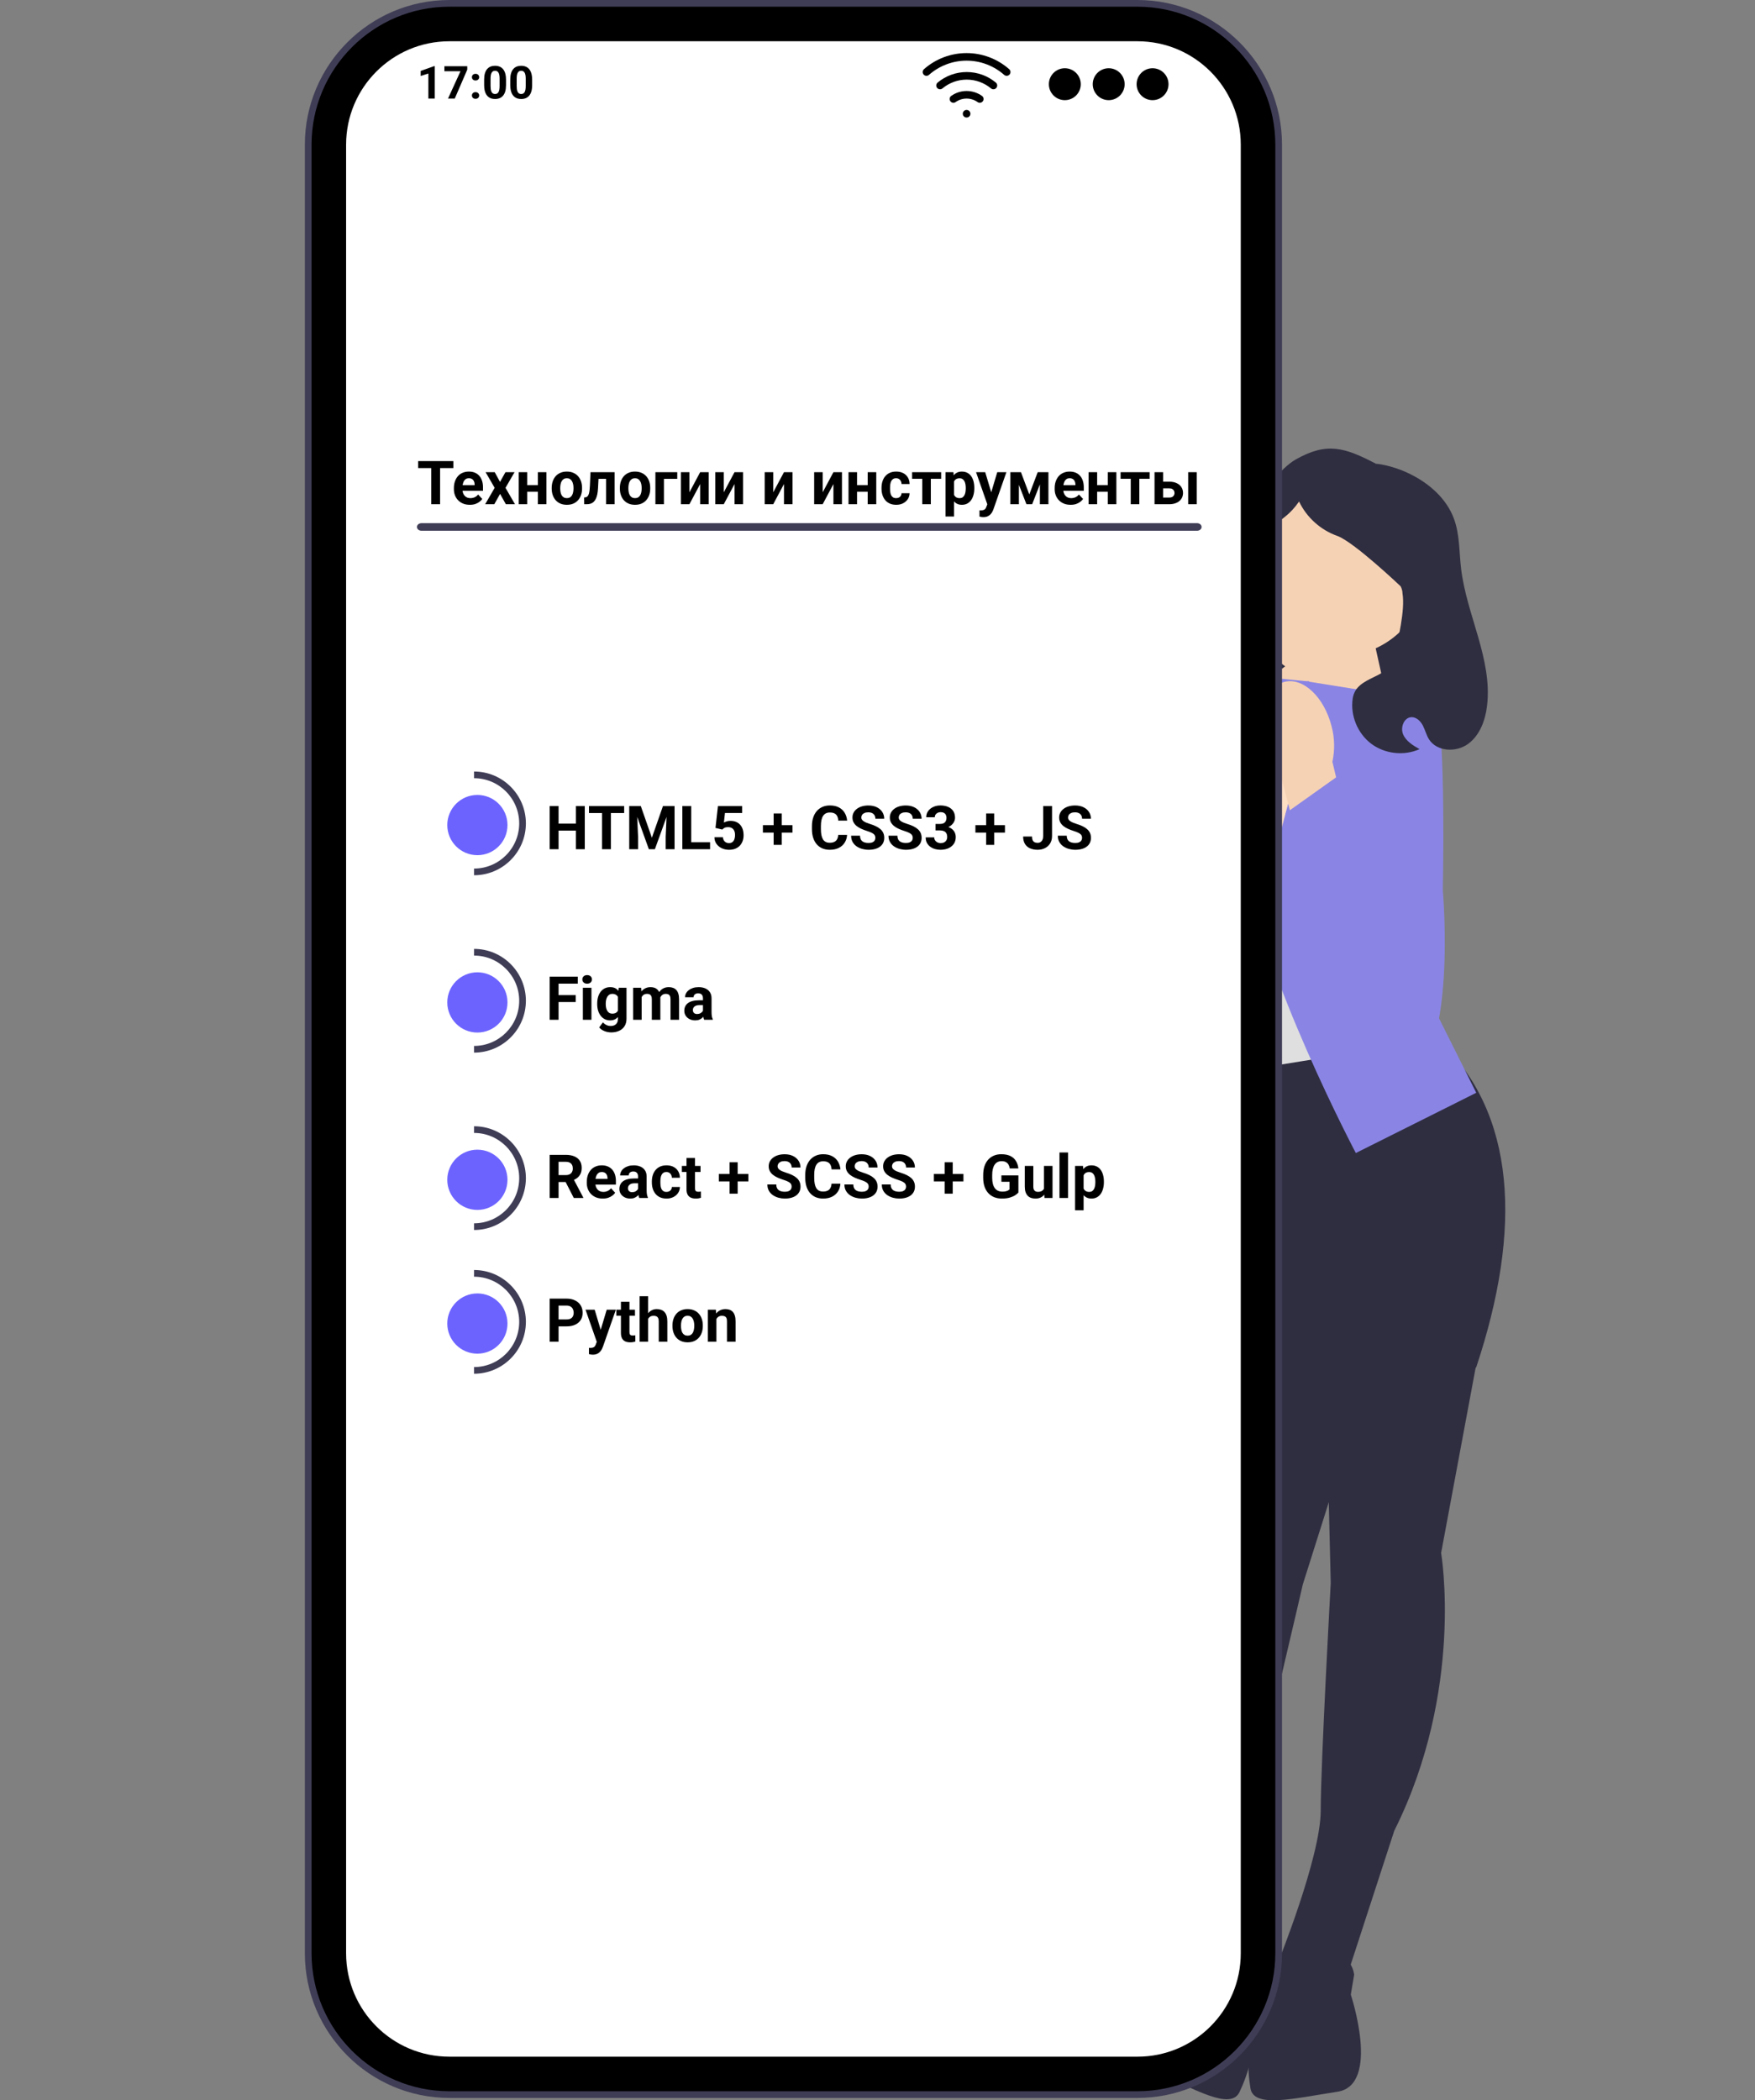<svg width="463" height="554" viewBox="0 0 463 554" fill="none" xmlns="http://www.w3.org/2000/svg">
<rect x="0" y="0" width="463" height="554" fill="#808080" stroke="none"/>
<g clip-path="url(#clip0_48_20)">
<path d="M371.346 191.419H325.668V176.374C325.668 151.155 346.136 130.681 371.346 130.681L371.346 191.419Z" fill="#2F2E41"/>
<path d="M361.222 163.333L369.075 198.669L323.053 191.025L341.807 157.605L361.222 163.333Z" fill="#F6D2B4"/>
<path d="M317.099 304.142H361.222V238.818H317.099V304.142Z" fill="#DFDFDF"/>
<path d="M389.901 357.548L380.194 409.631C380.194 409.631 386.372 445.823 367.84 482.899L355.486 520.857L336.954 518.209C336.954 518.209 348.426 489.961 348.426 477.603C348.426 465.244 351.073 417.575 351.073 417.575L349.75 363.182L389.901 357.548Z" fill="#2F2E41"/>
<path d="M334.307 517.326C334.307 517.326 355.486 509.382 357.251 520.857L356.368 526.154C356.368 526.154 364.31 549.988 352.838 551.754C341.366 553.519 330.777 556.167 329.894 550.871C329.012 545.574 329.026 538.963 331.225 534.324C333.424 529.685 334.307 517.326 334.307 517.326Z" fill="#2F2E41"/>
<path d="M323.099 349.469L317.943 402.197C317.943 402.197 301.947 435.244 309.44 476.012L310.754 515.91L329.291 518.522C329.291 518.522 326.125 488.197 329.561 476.326C332.997 464.455 343.707 417.93 343.707 417.93L360.1 366.051L323.099 349.469Z" fill="#2F2E41"/>
<path d="M332.079 518.411C332.079 518.411 313.945 504.887 309.059 515.419L308.434 520.752C308.434 520.752 294.179 541.437 304.708 546.324C315.236 551.211 324.672 556.701 326.992 551.859C329.312 547.017 331.137 540.663 330.314 535.595C329.491 530.527 332.079 518.411 332.079 518.411Z" fill="#2F2E41"/>
<path d="M379.312 274.128C400.067 293.503 401.606 324.157 389.46 360.638C389.46 360.638 350.632 387.12 322.393 353.576L308.274 285.604L379.312 274.128Z" fill="#2F2E41"/>
<path d="M344.455 179.674L366.516 183.205L364.751 238.818L389.46 288.252L357.692 304.142C357.692 304.142 332.983 257.356 328.571 228.225C324.158 199.094 326.806 177.908 326.806 177.908L344.455 179.674Z" fill="#8A85E4"/>
<path d="M327.688 181.439L305.627 184.97L307.392 240.584L302.097 291.783L314.451 305.907C314.451 305.907 339.16 259.122 343.572 229.991C347.985 200.86 345.337 179.674 345.337 179.674L327.688 181.439Z" fill="#8A85E4"/>
<path d="M354.162 182.764L359.015 181.439C359.015 181.439 376.223 179.233 378.871 186.295C381.518 193.357 380.636 234.846 380.636 234.846C380.636 234.846 385.189 285.767 367.469 286.348C349.75 286.928 353.279 244.556 353.279 244.556L354.162 182.764Z" fill="#8A85E4"/>
<path d="M353.521 173.03C366.134 173.03 376.36 162.801 376.36 150.184C376.36 137.566 366.134 127.337 353.521 127.337C340.907 127.337 330.682 137.566 330.682 150.184C330.682 162.801 340.907 173.03 353.521 173.03Z" fill="#F6D2B4"/>
<path d="M325.041 184.529L320.187 183.205C320.187 183.205 302.979 180.998 300.332 188.06C297.684 195.122 298.567 236.611 298.567 236.611C298.567 236.611 294.013 287.533 311.733 288.113C329.453 288.694 325.923 246.322 325.923 246.322L325.041 184.529Z" fill="#6C63FF"/>
<path d="M340.327 181.627C335.428 180.383 329.873 185.618 327.919 193.322C327.096 196.388 327.019 199.608 327.695 202.71L325.59 211.467L325.435 211.459L308.829 250.608C304.968 259.711 305.376 270.161 310.3 278.734C313.23 283.835 317.076 287.263 321.591 283.763C329.084 277.956 333.978 244.702 336.213 225.6L341.38 206.183C343.454 203.778 344.921 200.911 345.66 197.822C347.615 190.121 345.227 182.87 340.327 181.627Z" fill="#FFDFC4"/>
<path d="M309.796 168.667C310.958 165.133 313.251 162.04 314.277 158.464C315.639 153.717 318.54 164.249 318.823 159.318C319.361 149.946 333.66 125.838 341.823 121.208C349.986 116.577 354.674 117.973 362.99 122.322C362.99 122.322 367.027 122.579 372.053 125.061C377.079 127.543 381.603 131.518 383.557 136.773C385.107 140.938 384.935 145.512 385.453 149.926C386.895 162.223 393.786 173.917 392.307 186.21C391.846 190.045 390.388 194.01 387.254 196.266C384.119 198.522 379.055 198.277 376.991 195.011C376.287 193.897 375.99 192.575 375.386 191.404C374.783 190.232 373.692 189.139 372.375 189.176C370.395 189.231 369.388 191.888 370.168 193.709C370.949 195.53 372.784 196.629 374.506 197.607C370.404 199.453 365.314 198.879 361.727 196.163C358.139 193.448 356.202 188.706 356.862 184.254C357.792 177.981 366.928 179.28 368.004 173.03C368.787 168.481 370.749 161.055 370 156.5C370 155.5 369.5 154.642 369.5 154.642C369.5 154.642 357.139 142.892 352.772 141.351C348.405 139.81 344.703 136.472 342.717 132.288C338.086 139.004 334.012 137.18 332.353 145.169C330.694 153.157 332.228 171.307 339.058 175.767C336.324 177.632 334.145 180.3 332.863 183.352C332.136 185.08 331.665 186.971 330.459 188.407C328.156 191.149 323.904 191.316 320.514 190.163C316.311 188.733 312.717 185.594 310.736 181.62C308.754 177.646 308.409 172.885 309.796 168.667Z" fill="#2F2E41"/>
<path d="M338.875 179.861C343.775 178.618 349.329 183.852 351.284 191.556C352.106 194.623 352.183 197.842 351.507 200.945L353.613 209.702L353.767 209.694L370.374 248.843C374.235 257.945 373.827 268.395 368.902 276.969C365.972 282.069 362.127 285.498 357.611 281.998C350.118 276.19 345.224 242.937 342.99 223.835L337.823 204.418C335.749 202.013 334.281 199.146 333.542 196.057C331.588 188.356 333.976 181.105 338.875 179.861Z" fill="#F6D2B4"/>
<path d="M357.739 201.314L339.16 214.525L348.45 273.046L360.1 288.119L373.672 283.424L377.64 255.76L372.97 229.006L357.739 201.314Z" fill="#8A85E4"/>
<path d="M118.575 5.883H300.069C317.888 5.883 332.336 20.333 332.336 38.161V515.229C332.336 533.058 317.888 547.508 300.069 547.508H118.575C100.756 547.508 86.309 533.058 86.309 515.229V38.161C86.309 20.333 100.756 5.883 118.575 5.883Z" fill="white" stroke="black" stroke-width="10"/>
<path d="M125.942 357.069C130.328 357.069 133.884 353.512 133.884 349.124C133.884 344.736 130.328 341.179 125.942 341.179C121.556 341.179 118 344.736 118 349.124C118 353.512 121.556 357.069 125.942 357.069Z" fill="#6C63FF"/>
<path d="M125.06 362.365V360.6C131.629 360.6 136.973 355.254 136.973 348.683C136.973 342.111 131.629 336.766 125.06 336.766V335C132.602 335 138.738 341.138 138.738 348.683C138.738 356.227 132.602 362.365 125.06 362.365Z" fill="#3F3D56"/>
<path d="M149.445 349.865H146.547V348.037H149.445C149.893 348.037 150.258 347.964 150.539 347.819C150.82 347.668 151.026 347.459 151.156 347.194C151.286 346.928 151.352 346.628 151.352 346.295C151.352 345.957 151.286 345.642 151.156 345.35C151.026 345.058 150.82 344.824 150.539 344.647C150.258 344.47 149.893 344.381 149.445 344.381H147.359V353.92H145.016V342.545H149.445C150.336 342.545 151.099 342.707 151.734 343.03C152.375 343.347 152.865 343.787 153.203 344.35C153.542 344.912 153.711 345.556 153.711 346.28C153.711 347.014 153.542 347.649 153.203 348.186C152.865 348.722 152.375 349.136 151.734 349.428C151.099 349.72 150.336 349.865 149.445 349.865ZM157.82 352.967L160.063 345.467H162.477L159.078 355.194C159.005 355.407 158.906 355.636 158.781 355.881C158.661 356.126 158.497 356.358 158.289 356.576C158.086 356.8 157.828 356.983 157.516 357.123C157.208 357.264 156.831 357.334 156.383 357.334C156.169 357.334 155.995 357.321 155.859 357.295C155.724 357.269 155.563 357.233 155.375 357.186V355.537C155.432 355.537 155.492 355.537 155.555 355.537C155.617 355.543 155.677 355.545 155.734 355.545C156.031 355.545 156.273 355.511 156.461 355.444C156.648 355.376 156.8 355.272 156.914 355.131C157.029 354.996 157.12 354.819 157.188 354.6L157.82 352.967ZM156.883 345.467L158.719 351.592L159.039 353.975L157.508 354.139L154.469 345.467H156.883ZM167.516 345.467V347.061H162.594V345.467H167.516ZM163.813 343.381H166.063V351.373C166.063 351.618 166.094 351.806 166.156 351.936C166.224 352.066 166.323 352.157 166.453 352.209C166.583 352.256 166.747 352.28 166.945 352.28C167.086 352.28 167.211 352.274 167.32 352.264C167.435 352.248 167.531 352.233 167.609 352.217L167.617 353.873C167.425 353.936 167.216 353.985 166.992 354.022C166.768 354.058 166.521 354.076 166.25 354.076C165.755 354.076 165.323 353.996 164.953 353.834C164.589 353.668 164.307 353.402 164.109 353.037C163.911 352.673 163.813 352.194 163.813 351.6V343.381ZM170.992 341.92V353.92H168.742V341.92H170.992ZM170.672 349.397H170.055C170.06 348.808 170.138 348.267 170.289 347.772C170.44 347.272 170.656 346.839 170.938 346.475C171.219 346.105 171.555 345.819 171.945 345.615C172.341 345.412 172.779 345.311 173.258 345.311C173.675 345.311 174.052 345.371 174.391 345.49C174.734 345.605 175.029 345.793 175.273 346.053C175.523 346.308 175.716 346.644 175.852 347.061C175.987 347.477 176.055 347.983 176.055 348.576V353.92H173.789V348.561C173.789 348.186 173.734 347.892 173.625 347.678C173.521 347.459 173.367 347.306 173.164 347.217C172.966 347.123 172.721 347.076 172.43 347.076C172.107 347.076 171.831 347.136 171.602 347.256C171.378 347.376 171.198 347.543 171.063 347.756C170.927 347.964 170.828 348.209 170.766 348.49C170.703 348.772 170.672 349.074 170.672 349.397ZM177.406 349.78V349.615C177.406 348.996 177.495 348.425 177.672 347.905C177.849 347.378 178.107 346.923 178.445 346.537C178.784 346.152 179.201 345.852 179.695 345.639C180.19 345.42 180.758 345.311 181.398 345.311C182.039 345.311 182.609 345.42 183.109 345.639C183.609 345.852 184.029 346.152 184.367 346.537C184.711 346.923 184.971 347.378 185.148 347.905C185.326 348.425 185.414 348.996 185.414 349.615V349.78C185.414 350.394 185.326 350.964 185.148 351.49C184.971 352.011 184.711 352.467 184.367 352.858C184.029 353.243 183.612 353.543 183.117 353.756C182.622 353.97 182.055 354.076 181.414 354.076C180.773 354.076 180.203 353.97 179.703 353.756C179.208 353.543 178.789 353.243 178.445 352.858C178.107 352.467 177.849 352.011 177.672 351.49C177.495 350.964 177.406 350.394 177.406 349.78ZM179.656 349.615V349.78C179.656 350.134 179.688 350.464 179.75 350.772C179.813 351.079 179.911 351.35 180.047 351.584C180.188 351.813 180.37 351.993 180.594 352.123C180.818 352.253 181.091 352.319 181.414 352.319C181.727 352.319 181.995 352.253 182.219 352.123C182.443 351.993 182.622 351.813 182.758 351.584C182.893 351.35 182.992 351.079 183.055 350.772C183.122 350.464 183.156 350.134 183.156 349.78V349.615C183.156 349.272 183.122 348.949 183.055 348.647C182.992 348.339 182.891 348.069 182.75 347.834C182.615 347.595 182.435 347.407 182.211 347.272C181.987 347.136 181.716 347.069 181.398 347.069C181.081 347.069 180.81 347.136 180.586 347.272C180.367 347.407 180.188 347.595 180.047 347.834C179.911 348.069 179.813 348.339 179.75 348.647C179.688 348.949 179.656 349.272 179.656 349.615ZM189 347.272V353.92H186.75V345.467H188.859L189 347.272ZM188.672 349.397H188.063C188.063 348.772 188.143 348.209 188.305 347.709C188.466 347.204 188.693 346.774 188.984 346.42C189.276 346.061 189.622 345.787 190.023 345.6C190.43 345.407 190.883 345.311 191.383 345.311C191.779 345.311 192.141 345.368 192.469 345.483C192.797 345.597 193.078 345.78 193.313 346.03C193.552 346.28 193.734 346.61 193.859 347.022C193.99 347.433 194.055 347.936 194.055 348.53V353.92H191.789V348.522C191.789 348.147 191.737 347.855 191.633 347.647C191.529 347.438 191.375 347.293 191.172 347.209C190.974 347.121 190.729 347.076 190.438 347.076C190.135 347.076 189.872 347.136 189.648 347.256C189.43 347.376 189.247 347.543 189.102 347.756C188.961 347.964 188.854 348.209 188.781 348.49C188.708 348.772 188.672 349.074 188.672 349.397Z" fill="black"/>
<path d="M300.07 553.39H118.575C97.54 553.39 80.426 536.271 80.426 515.229V38.161C80.426 17.119 97.54 0 118.575 0H300.07C321.105 0 338.218 17.119 338.218 38.161V515.229C338.218 536.271 321.105 553.39 300.07 553.39ZM118.575 1.766C98.513 1.766 82.191 18.093 82.191 38.161V515.229C82.191 535.298 98.513 551.625 118.575 551.625H300.07C320.132 551.625 336.453 535.298 336.453 515.229V38.161C336.453 18.093 320.132 1.766 300.07 1.766H118.575Z" fill="#3F3D56"/>
<path d="M280.919 26.42C283.243 26.42 285.127 24.535 285.127 22.21C285.127 19.885 283.243 18 280.919 18C278.595 18 276.71 19.885 276.71 22.21C276.71 24.535 278.595 26.42 280.919 26.42Z" fill="black"/>
<path d="M292.492 26.42C294.816 26.42 296.701 24.535 296.701 22.21C296.701 19.885 294.816 18 292.492 18C290.168 18 288.284 19.885 288.284 22.21C288.284 24.535 290.168 26.42 292.492 26.42Z" fill="black"/>
<path d="M304.066 26.42C306.39 26.42 308.274 24.535 308.274 22.21C308.274 19.885 306.39 18 304.066 18C301.741 18 299.857 19.885 299.857 22.21C299.857 24.535 301.741 26.42 304.066 26.42Z" fill="black"/>
<path d="M110 139C110 139.555 110.531 140 111.192 140H315.808C316.469 140 317 139.555 317 139C317 138.445 316.469 138 315.808 138H111.192C110.531 138 110 138.445 110 139Z" fill="#3F3D56"/>
<path d="M125.942 225.577C130.328 225.577 133.884 222.02 133.884 217.632C133.884 213.244 130.328 209.687 125.942 209.687C121.556 209.687 118 213.244 118 217.632C118 222.02 121.556 225.577 125.942 225.577Z" fill="#6C63FF"/>
<path d="M125.06 230.873V229.108C131.629 229.108 136.973 223.762 136.973 217.191C136.973 210.62 131.629 205.274 125.06 205.274V203.508C132.602 203.508 138.738 209.646 138.738 217.191C138.738 224.736 132.602 230.873 125.06 230.873Z" fill="#3F3D56"/>
<path d="M125.942 272.363C130.328 272.363 133.884 268.806 133.884 264.418C133.884 260.03 130.328 256.473 125.942 256.473C121.556 256.473 118 260.03 118 264.418C118 268.806 121.556 272.363 125.942 272.363Z" fill="#6C63FF"/>
<path d="M125.06 277.659V275.894C131.629 275.894 136.973 270.548 136.973 263.977C136.973 257.406 131.629 252.06 125.06 252.06V250.294C132.602 250.294 138.738 256.432 138.738 263.977C138.738 271.521 132.602 277.659 125.06 277.659Z" fill="#3F3D56"/>
<path d="M125.942 319.149C130.328 319.149 133.884 315.592 133.884 311.204C133.884 306.816 130.328 303.259 125.942 303.259C121.556 303.259 118 306.816 118 311.204C118 315.592 121.556 319.149 125.942 319.149Z" fill="#6C63FF"/>
<path d="M125.06 324.445V322.68C131.629 322.68 136.973 317.334 136.973 310.762C136.973 304.191 131.629 298.845 125.06 298.845V297.08C132.602 297.08 138.738 303.218 138.738 310.762C138.738 318.307 132.602 324.445 125.06 324.445Z" fill="#3F3D56"/>
<path d="M152.602 217.258V219.086H146.664V217.258H152.602ZM147.359 212.625V224H145.016V212.625H147.359ZM154.273 212.625V224H151.938V212.625H154.273ZM161.164 212.625V224H158.828V212.625H161.164ZM164.664 212.625V214.461H155.383V212.625H164.664ZM167.07 212.625H169.055L171.977 220.977L174.898 212.625H176.883L172.773 224H171.18L167.07 212.625ZM166 212.625H167.977L168.336 220.766V224H166V212.625ZM175.977 212.625H177.961V224H175.617V220.766L175.977 212.625ZM187.328 222.172V224H181.602V222.172H187.328ZM182.359 212.625V224H180.016V212.625H182.359ZM190.555 218.82L188.758 218.391L189.406 212.625H195.797V214.445H191.258L190.977 216.969C191.128 216.88 191.357 216.786 191.664 216.688C191.971 216.583 192.315 216.531 192.695 216.531C193.247 216.531 193.737 216.617 194.164 216.789C194.591 216.961 194.953 217.211 195.25 217.539C195.552 217.867 195.781 218.268 195.938 218.742C196.094 219.216 196.172 219.753 196.172 220.352C196.172 220.857 196.094 221.339 195.938 221.797C195.781 222.25 195.544 222.656 195.227 223.016C194.909 223.37 194.51 223.648 194.031 223.852C193.552 224.055 192.984 224.156 192.328 224.156C191.839 224.156 191.365 224.083 190.906 223.938C190.453 223.792 190.044 223.576 189.68 223.289C189.32 223.003 189.031 222.656 188.813 222.25C188.599 221.839 188.487 221.37 188.477 220.844H190.711C190.742 221.167 190.826 221.445 190.961 221.68C191.102 221.909 191.286 222.086 191.516 222.211C191.745 222.336 192.013 222.398 192.32 222.398C192.607 222.398 192.852 222.344 193.055 222.234C193.258 222.125 193.422 221.974 193.547 221.781C193.672 221.583 193.763 221.354 193.82 221.094C193.883 220.828 193.914 220.542 193.914 220.234C193.914 219.927 193.878 219.648 193.805 219.398C193.732 219.148 193.62 218.932 193.469 218.75C193.318 218.568 193.125 218.427 192.891 218.328C192.661 218.229 192.393 218.18 192.086 218.18C191.669 218.18 191.346 218.245 191.117 218.375C190.893 218.505 190.706 218.654 190.555 218.82ZM209.063 217.664V219.625H201.266V217.664H209.063ZM206.234 214.578V222.859H204.102V214.578H206.234ZM221.141 220.227H223.477C223.43 220.992 223.219 221.672 222.844 222.266C222.474 222.859 221.956 223.323 221.289 223.656C220.628 223.99 219.831 224.156 218.898 224.156C218.169 224.156 217.516 224.031 216.938 223.781C216.359 223.526 215.865 223.161 215.453 222.688C215.047 222.214 214.737 221.641 214.523 220.969C214.31 220.297 214.203 219.544 214.203 218.711V217.922C214.203 217.089 214.313 216.336 214.531 215.664C214.755 214.987 215.073 214.411 215.484 213.938C215.901 213.464 216.398 213.099 216.977 212.844C217.555 212.589 218.201 212.461 218.914 212.461C219.862 212.461 220.661 212.633 221.313 212.977C221.969 213.32 222.477 213.794 222.836 214.398C223.201 215.003 223.419 215.69 223.492 216.461H221.148C221.122 216.003 221.031 215.615 220.875 215.297C220.719 214.974 220.482 214.732 220.164 214.57C219.852 214.404 219.435 214.32 218.914 214.32C218.523 214.32 218.182 214.393 217.891 214.539C217.599 214.685 217.354 214.906 217.156 215.203C216.958 215.5 216.81 215.875 216.711 216.328C216.617 216.776 216.57 217.302 216.57 217.906V218.711C216.57 219.299 216.615 219.818 216.703 220.266C216.792 220.708 216.927 221.083 217.109 221.391C217.297 221.693 217.536 221.922 217.828 222.078C218.125 222.229 218.482 222.305 218.898 222.305C219.388 222.305 219.792 222.227 220.109 222.07C220.427 221.914 220.669 221.682 220.836 221.375C221.008 221.068 221.109 220.685 221.141 220.227ZM230.938 221.023C230.938 220.82 230.906 220.638 230.844 220.477C230.786 220.31 230.677 220.159 230.516 220.023C230.354 219.883 230.128 219.745 229.836 219.609C229.544 219.474 229.167 219.333 228.703 219.188C228.188 219.021 227.698 218.833 227.234 218.625C226.776 218.417 226.37 218.174 226.016 217.898C225.667 217.617 225.391 217.292 225.188 216.922C224.99 216.552 224.891 216.122 224.891 215.633C224.891 215.159 224.995 214.729 225.203 214.344C225.411 213.953 225.703 213.62 226.078 213.344C226.453 213.062 226.896 212.846 227.406 212.695C227.922 212.544 228.487 212.469 229.102 212.469C229.94 212.469 230.672 212.62 231.297 212.922C231.922 213.224 232.406 213.638 232.75 214.164C233.099 214.69 233.273 215.292 233.273 215.969H230.945C230.945 215.635 230.875 215.344 230.734 215.094C230.599 214.839 230.391 214.638 230.109 214.492C229.833 214.346 229.484 214.273 229.063 214.273C228.656 214.273 228.318 214.336 228.047 214.461C227.776 214.581 227.573 214.745 227.438 214.953C227.302 215.156 227.234 215.385 227.234 215.641C227.234 215.833 227.281 216.008 227.375 216.164C227.474 216.32 227.62 216.466 227.813 216.602C228.005 216.737 228.242 216.865 228.523 216.984C228.805 217.104 229.13 217.221 229.5 217.336C230.12 217.523 230.664 217.734 231.133 217.969C231.607 218.203 232.003 218.466 232.32 218.758C232.638 219.049 232.878 219.38 233.039 219.75C233.201 220.12 233.281 220.539 233.281 221.008C233.281 221.503 233.185 221.945 232.992 222.336C232.8 222.727 232.521 223.057 232.156 223.328C231.792 223.599 231.357 223.805 230.852 223.945C230.346 224.086 229.781 224.156 229.156 224.156C228.594 224.156 228.039 224.083 227.492 223.938C226.945 223.786 226.448 223.56 226 223.258C225.557 222.956 225.203 222.57 224.938 222.102C224.672 221.633 224.539 221.078 224.539 220.438H226.891C226.891 220.792 226.945 221.091 227.055 221.336C227.164 221.581 227.318 221.779 227.516 221.93C227.719 222.081 227.958 222.19 228.234 222.258C228.516 222.326 228.823 222.359 229.156 222.359C229.563 222.359 229.896 222.302 230.156 222.188C230.422 222.073 230.617 221.914 230.742 221.711C230.872 221.508 230.938 221.279 230.938 221.023ZM240.797 221.023C240.797 220.82 240.766 220.638 240.703 220.477C240.646 220.31 240.536 220.159 240.375 220.023C240.214 219.883 239.987 219.745 239.695 219.609C239.404 219.474 239.026 219.333 238.563 219.188C238.047 219.021 237.557 218.833 237.094 218.625C236.635 218.417 236.229 218.174 235.875 217.898C235.526 217.617 235.25 217.292 235.047 216.922C234.849 216.552 234.75 216.122 234.75 215.633C234.75 215.159 234.854 214.729 235.063 214.344C235.271 213.953 235.563 213.62 235.938 213.344C236.313 213.062 236.755 212.846 237.266 212.695C237.781 212.544 238.346 212.469 238.961 212.469C239.8 212.469 240.531 212.62 241.156 212.922C241.781 213.224 242.266 213.638 242.609 214.164C242.958 214.69 243.133 215.292 243.133 215.969H240.805C240.805 215.635 240.734 215.344 240.594 215.094C240.458 214.839 240.25 214.638 239.969 214.492C239.693 214.346 239.344 214.273 238.922 214.273C238.516 214.273 238.177 214.336 237.906 214.461C237.635 214.581 237.432 214.745 237.297 214.953C237.161 215.156 237.094 215.385 237.094 215.641C237.094 215.833 237.141 216.008 237.234 216.164C237.333 216.32 237.479 216.466 237.672 216.602C237.865 216.737 238.102 216.865 238.383 216.984C238.664 217.104 238.99 217.221 239.359 217.336C239.979 217.523 240.523 217.734 240.992 217.969C241.466 218.203 241.862 218.466 242.18 218.758C242.497 219.049 242.737 219.38 242.898 219.75C243.06 220.12 243.141 220.539 243.141 221.008C243.141 221.503 243.044 221.945 242.852 222.336C242.659 222.727 242.38 223.057 242.016 223.328C241.651 223.599 241.216 223.805 240.711 223.945C240.206 224.086 239.641 224.156 239.016 224.156C238.453 224.156 237.898 224.083 237.352 223.938C236.805 223.786 236.307 223.56 235.859 223.258C235.417 222.956 235.063 222.57 234.797 222.102C234.531 221.633 234.398 221.078 234.398 220.438H236.75C236.75 220.792 236.805 221.091 236.914 221.336C237.023 221.581 237.177 221.779 237.375 221.93C237.578 222.081 237.818 222.19 238.094 222.258C238.375 222.326 238.682 222.359 239.016 222.359C239.422 222.359 239.755 222.302 240.016 222.188C240.281 222.073 240.477 221.914 240.602 221.711C240.732 221.508 240.797 221.279 240.797 221.023ZM246.805 217.336H248.008C248.393 217.336 248.711 217.271 248.961 217.141C249.211 217.005 249.396 216.818 249.516 216.578C249.641 216.333 249.703 216.049 249.703 215.727C249.703 215.435 249.646 215.177 249.531 214.953C249.422 214.724 249.253 214.547 249.023 214.422C248.794 214.292 248.505 214.227 248.156 214.227C247.88 214.227 247.625 214.281 247.391 214.391C247.156 214.5 246.969 214.654 246.828 214.852C246.688 215.049 246.617 215.289 246.617 215.57H244.359C244.359 214.945 244.526 214.401 244.859 213.938C245.198 213.474 245.651 213.112 246.219 212.852C246.786 212.591 247.411 212.461 248.094 212.461C248.865 212.461 249.539 212.586 250.117 212.836C250.695 213.081 251.146 213.443 251.469 213.922C251.792 214.401 251.953 214.995 251.953 215.703C251.953 216.062 251.87 216.411 251.703 216.75C251.536 217.083 251.297 217.385 250.984 217.656C250.677 217.922 250.302 218.135 249.859 218.297C249.417 218.453 248.919 218.531 248.367 218.531H246.805V217.336ZM246.805 219.047V217.883H248.367C248.987 217.883 249.531 217.953 250 218.094C250.469 218.234 250.862 218.438 251.18 218.703C251.497 218.964 251.737 219.273 251.898 219.633C252.06 219.987 252.141 220.38 252.141 220.812C252.141 221.344 252.039 221.818 251.836 222.234C251.633 222.646 251.346 222.995 250.977 223.281C250.612 223.568 250.185 223.786 249.695 223.938C249.206 224.083 248.672 224.156 248.094 224.156C247.615 224.156 247.143 224.091 246.68 223.961C246.221 223.826 245.805 223.625 245.43 223.359C245.06 223.089 244.763 222.75 244.539 222.344C244.32 221.932 244.211 221.445 244.211 220.883H246.469C246.469 221.174 246.542 221.435 246.688 221.664C246.833 221.893 247.034 222.073 247.289 222.203C247.55 222.333 247.839 222.398 248.156 222.398C248.516 222.398 248.823 222.333 249.078 222.203C249.339 222.068 249.536 221.88 249.672 221.641C249.813 221.396 249.883 221.112 249.883 220.789C249.883 220.372 249.807 220.039 249.656 219.789C249.505 219.534 249.289 219.346 249.008 219.227C248.727 219.107 248.393 219.047 248.008 219.047H246.805ZM265.125 217.664V219.625H257.328V217.664H265.125ZM262.297 214.578V222.859H260.164V214.578H262.297ZM275.211 220.508V212.625H277.547V220.508C277.547 221.268 277.38 221.922 277.047 222.469C276.714 223.01 276.258 223.427 275.68 223.719C275.107 224.01 274.461 224.156 273.742 224.156C272.997 224.156 272.339 224.031 271.766 223.781C271.193 223.531 270.742 223.148 270.414 222.633C270.086 222.112 269.922 221.453 269.922 220.656H272.273C272.273 221.073 272.331 221.404 272.445 221.648C272.565 221.893 272.734 222.068 272.953 222.172C273.172 222.276 273.435 222.328 273.742 222.328C274.039 222.328 274.297 222.258 274.516 222.117C274.734 221.977 274.904 221.771 275.023 221.5C275.148 221.229 275.211 220.898 275.211 220.508ZM285.469 221.023C285.469 220.82 285.438 220.638 285.375 220.477C285.318 220.31 285.208 220.159 285.047 220.023C284.885 219.883 284.659 219.745 284.367 219.609C284.076 219.474 283.698 219.333 283.234 219.188C282.719 219.021 282.229 218.833 281.766 218.625C281.307 218.417 280.901 218.174 280.547 217.898C280.198 217.617 279.922 217.292 279.719 216.922C279.521 216.552 279.422 216.122 279.422 215.633C279.422 215.159 279.526 214.729 279.734 214.344C279.943 213.953 280.234 213.62 280.609 213.344C280.984 213.062 281.427 212.846 281.938 212.695C282.453 212.544 283.018 212.469 283.633 212.469C284.471 212.469 285.203 212.62 285.828 212.922C286.453 213.224 286.938 213.638 287.281 214.164C287.63 214.69 287.805 215.292 287.805 215.969H285.477C285.477 215.635 285.406 215.344 285.266 215.094C285.13 214.839 284.922 214.638 284.641 214.492C284.365 214.346 284.016 214.273 283.594 214.273C283.188 214.273 282.849 214.336 282.578 214.461C282.307 214.581 282.104 214.745 281.969 214.953C281.833 215.156 281.766 215.385 281.766 215.641C281.766 215.833 281.813 216.008 281.906 216.164C282.005 216.32 282.151 216.466 282.344 216.602C282.536 216.737 282.773 216.865 283.055 216.984C283.336 217.104 283.661 217.221 284.031 217.336C284.651 217.523 285.195 217.734 285.664 217.969C286.138 218.203 286.534 218.466 286.852 218.758C287.169 219.049 287.409 219.38 287.57 219.75C287.732 220.12 287.813 220.539 287.813 221.008C287.813 221.503 287.716 221.945 287.523 222.336C287.331 222.727 287.052 223.057 286.688 223.328C286.323 223.599 285.888 223.805 285.383 223.945C284.878 224.086 284.313 224.156 283.688 224.156C283.125 224.156 282.57 224.083 282.023 223.938C281.477 223.786 280.979 223.56 280.531 223.258C280.089 222.956 279.734 222.57 279.469 222.102C279.203 221.633 279.07 221.078 279.07 220.438H281.422C281.422 220.792 281.477 221.091 281.586 221.336C281.695 221.581 281.849 221.779 282.047 221.93C282.25 222.081 282.49 222.19 282.766 222.258C283.047 222.326 283.354 222.359 283.688 222.359C284.094 222.359 284.427 222.302 284.688 222.188C284.953 222.073 285.148 221.914 285.273 221.711C285.404 221.508 285.469 221.279 285.469 221.023Z" fill="black"/>
<path d="M147.359 257.625V269H145.016V257.625H147.359ZM151.891 262.484V264.312H146.719V262.484H151.891ZM152.438 257.625V259.461H146.719V257.625H152.438ZM156.031 260.547V269H153.773V260.547H156.031ZM153.633 258.344C153.633 258.016 153.747 257.745 153.977 257.531C154.206 257.318 154.513 257.211 154.898 257.211C155.279 257.211 155.583 257.318 155.813 257.531C156.047 257.745 156.164 258.016 156.164 258.344C156.164 258.672 156.047 258.943 155.813 259.156C155.583 259.37 155.279 259.477 154.898 259.477C154.513 259.477 154.206 259.37 153.977 259.156C153.747 258.943 153.633 258.672 153.633 258.344ZM163.242 260.547H165.281V268.719C165.281 269.49 165.109 270.143 164.766 270.68C164.427 271.221 163.953 271.63 163.344 271.906C162.734 272.188 162.026 272.328 161.219 272.328C160.865 272.328 160.49 272.281 160.094 272.188C159.703 272.094 159.328 271.948 158.969 271.75C158.615 271.552 158.318 271.302 158.078 271L159.07 269.672C159.331 269.974 159.633 270.208 159.977 270.375C160.32 270.547 160.701 270.633 161.117 270.633C161.523 270.633 161.867 270.557 162.148 270.406C162.43 270.26 162.646 270.044 162.797 269.758C162.948 269.477 163.023 269.135 163.023 268.734V262.5L163.242 260.547ZM157.555 264.875V264.711C157.555 264.065 157.633 263.479 157.789 262.953C157.951 262.422 158.177 261.966 158.469 261.586C158.766 261.206 159.125 260.911 159.547 260.703C159.969 260.495 160.445 260.391 160.977 260.391C161.539 260.391 162.01 260.495 162.391 260.703C162.771 260.911 163.083 261.208 163.328 261.594C163.573 261.974 163.763 262.424 163.898 262.945C164.039 263.461 164.148 264.026 164.227 264.641V265C164.148 265.589 164.031 266.135 163.875 266.641C163.719 267.146 163.513 267.589 163.258 267.969C163.003 268.344 162.685 268.635 162.305 268.844C161.93 269.052 161.482 269.156 160.961 269.156C160.44 269.156 159.969 269.049 159.547 268.836C159.13 268.622 158.773 268.323 158.477 267.938C158.18 267.552 157.951 267.099 157.789 266.578C157.633 266.057 157.555 265.49 157.555 264.875ZM159.805 264.711V264.875C159.805 265.224 159.839 265.549 159.906 265.852C159.974 266.154 160.078 266.422 160.219 266.656C160.365 266.885 160.544 267.065 160.758 267.195C160.977 267.32 161.234 267.383 161.531 267.383C161.943 267.383 162.279 267.297 162.539 267.125C162.8 266.948 162.995 266.706 163.125 266.398C163.255 266.091 163.331 265.737 163.352 265.336V264.312C163.341 263.984 163.297 263.69 163.219 263.43C163.141 263.164 163.031 262.938 162.891 262.75C162.75 262.562 162.568 262.417 162.344 262.312C162.12 262.208 161.854 262.156 161.547 262.156C161.25 262.156 160.992 262.224 160.773 262.359C160.56 262.49 160.38 262.669 160.234 262.898C160.094 263.128 159.987 263.398 159.914 263.711C159.841 264.018 159.805 264.352 159.805 264.711ZM169.281 262.297V269H167.023V260.547H169.141L169.281 262.297ZM168.969 264.477H168.344C168.344 263.888 168.414 263.346 168.555 262.852C168.701 262.352 168.911 261.919 169.188 261.555C169.469 261.185 169.815 260.898 170.227 260.695C170.638 260.492 171.115 260.391 171.656 260.391C172.031 260.391 172.375 260.448 172.688 260.562C173 260.672 173.268 260.846 173.492 261.086C173.721 261.32 173.898 261.628 174.023 262.008C174.148 262.383 174.211 262.833 174.211 263.359V269H171.961V263.609C171.961 263.224 171.909 262.927 171.805 262.719C171.701 262.51 171.552 262.365 171.359 262.281C171.172 262.198 170.945 262.156 170.68 262.156C170.388 262.156 170.133 262.216 169.914 262.336C169.701 262.456 169.523 262.622 169.383 262.836C169.242 263.044 169.138 263.289 169.07 263.57C169.003 263.852 168.969 264.154 168.969 264.477ZM174 264.219L173.195 264.32C173.195 263.768 173.263 263.255 173.398 262.781C173.539 262.307 173.745 261.891 174.016 261.531C174.292 261.172 174.633 260.893 175.039 260.695C175.445 260.492 175.914 260.391 176.445 260.391C176.852 260.391 177.221 260.451 177.555 260.57C177.888 260.685 178.172 260.87 178.406 261.125C178.646 261.375 178.828 261.703 178.953 262.109C179.083 262.516 179.148 263.013 179.148 263.602V269H176.891V263.602C176.891 263.211 176.839 262.914 176.734 262.711C176.635 262.503 176.49 262.359 176.297 262.281C176.109 262.198 175.885 262.156 175.625 262.156C175.354 262.156 175.117 262.211 174.914 262.32C174.711 262.424 174.542 262.57 174.406 262.758C174.271 262.945 174.169 263.164 174.102 263.414C174.034 263.659 174 263.927 174 264.219ZM185.453 267.094V263.328C185.453 263.057 185.409 262.826 185.32 262.633C185.232 262.435 185.094 262.281 184.906 262.172C184.724 262.062 184.487 262.008 184.195 262.008C183.945 262.008 183.729 262.052 183.547 262.141C183.365 262.224 183.224 262.346 183.125 262.508C183.026 262.664 182.977 262.849 182.977 263.062H180.727C180.727 262.703 180.81 262.362 180.977 262.039C181.143 261.716 181.385 261.432 181.703 261.188C182.021 260.938 182.398 260.742 182.836 260.602C183.279 260.461 183.773 260.391 184.32 260.391C184.977 260.391 185.56 260.5 186.07 260.719C186.581 260.938 186.982 261.266 187.273 261.703C187.57 262.141 187.719 262.688 187.719 263.344V266.961C187.719 267.424 187.747 267.805 187.805 268.102C187.862 268.393 187.945 268.648 188.055 268.867V269H185.781C185.672 268.771 185.589 268.484 185.531 268.141C185.479 267.792 185.453 267.443 185.453 267.094ZM185.75 263.852L185.766 265.125H184.508C184.211 265.125 183.953 265.159 183.734 265.227C183.516 265.294 183.336 265.391 183.195 265.516C183.055 265.635 182.951 265.776 182.883 265.938C182.82 266.099 182.789 266.276 182.789 266.469C182.789 266.661 182.833 266.836 182.922 266.992C183.01 267.143 183.138 267.263 183.305 267.352C183.471 267.435 183.667 267.477 183.891 267.477C184.229 267.477 184.523 267.409 184.773 267.273C185.023 267.138 185.216 266.971 185.352 266.773C185.492 266.576 185.565 266.388 185.57 266.211L186.164 267.164C186.081 267.378 185.966 267.599 185.82 267.828C185.68 268.057 185.5 268.273 185.281 268.477C185.063 268.674 184.8 268.839 184.492 268.969C184.185 269.094 183.82 269.156 183.398 269.156C182.862 269.156 182.375 269.049 181.938 268.836C181.505 268.617 181.161 268.318 180.906 267.938C180.656 267.552 180.531 267.115 180.531 266.625C180.531 266.182 180.615 265.789 180.781 265.445C180.948 265.102 181.193 264.812 181.516 264.578C181.844 264.339 182.253 264.159 182.742 264.039C183.232 263.914 183.8 263.852 184.445 263.852H185.75Z" fill="black"/>
<path d="M248 22.55C249.977 20.904 252.468 20.002 255.04 20.002C257.612 20.002 260.103 20.904 262.08 22.55" stroke="black" stroke-width="2" stroke-linecap="round" stroke-linejoin="round"/>
<path d="M244.42 19C247.342 16.424 251.104 15.003 255 15.003C258.896 15.003 262.658 16.424 265.58 19" stroke="black" stroke-width="2" stroke-linecap="round" stroke-linejoin="round"/>
<path d="M251.53 26.11C252.545 25.389 253.76 25.001 255.005 25.001C256.25 25.001 257.465 25.389 258.48 26.11" stroke="black" stroke-width="2" stroke-linecap="round" stroke-linejoin="round"/>
<path d="M255 30H255.01" stroke="black" stroke-width="2" stroke-linecap="round" stroke-linejoin="round"/>
<path d="M116.102 121.625V133H113.766V121.625H116.102ZM119.602 121.625V123.461H110.32V121.625H119.602ZM123.953 133.156C123.297 133.156 122.708 133.052 122.188 132.844C121.667 132.63 121.224 132.336 120.859 131.961C120.5 131.586 120.224 131.151 120.031 130.656C119.839 130.156 119.742 129.625 119.742 129.062V128.75C119.742 128.109 119.833 127.523 120.016 126.992C120.198 126.461 120.458 126 120.797 125.609C121.141 125.219 121.557 124.919 122.047 124.711C122.536 124.497 123.089 124.391 123.703 124.391C124.302 124.391 124.833 124.49 125.297 124.688C125.76 124.885 126.148 125.167 126.461 125.531C126.779 125.896 127.018 126.333 127.18 126.844C127.341 127.349 127.422 127.911 127.422 128.531V129.469H120.703V127.969H125.211V127.797C125.211 127.484 125.154 127.206 125.039 126.961C124.93 126.711 124.763 126.513 124.539 126.367C124.315 126.221 124.029 126.148 123.68 126.148C123.383 126.148 123.128 126.214 122.914 126.344C122.701 126.474 122.526 126.656 122.391 126.891C122.26 127.125 122.161 127.401 122.094 127.719C122.031 128.031 122 128.375 122 128.75V129.062C122 129.401 122.047 129.714 122.141 130C122.24 130.286 122.378 130.534 122.555 130.742C122.737 130.951 122.956 131.112 123.211 131.227C123.471 131.341 123.766 131.398 124.094 131.398C124.5 131.398 124.878 131.32 125.227 131.164C125.581 131.003 125.885 130.76 126.141 130.438L127.234 131.625C127.057 131.88 126.815 132.125 126.508 132.359C126.206 132.594 125.841 132.786 125.414 132.938C124.987 133.083 124.5 133.156 123.953 133.156ZM130.516 124.547L131.914 127.117L133.352 124.547H135.75L133.359 128.68L135.859 133H133.453L131.93 130.281L130.406 133H128L130.5 128.68L128.109 124.547H130.516ZM142.633 127.961V129.711H138.336V127.961H142.633ZM139.086 124.547V133H136.836V124.547H139.086ZM144.156 124.547V133H141.898V124.547H144.156ZM145.547 128.859V128.695C145.547 128.076 145.635 127.505 145.812 126.984C145.99 126.458 146.247 126.003 146.586 125.617C146.924 125.232 147.341 124.932 147.836 124.719C148.331 124.5 148.898 124.391 149.539 124.391C150.18 124.391 150.75 124.5 151.25 124.719C151.75 124.932 152.169 125.232 152.508 125.617C152.852 126.003 153.112 126.458 153.289 126.984C153.466 127.505 153.555 128.076 153.555 128.695V128.859C153.555 129.474 153.466 130.044 153.289 130.57C153.112 131.091 152.852 131.547 152.508 131.938C152.169 132.323 151.753 132.622 151.258 132.836C150.763 133.049 150.195 133.156 149.555 133.156C148.914 133.156 148.344 133.049 147.844 132.836C147.349 132.622 146.93 132.323 146.586 131.938C146.247 131.547 145.99 131.091 145.812 130.57C145.635 130.044 145.547 129.474 145.547 128.859ZM147.797 128.695V128.859C147.797 129.214 147.828 129.544 147.891 129.852C147.953 130.159 148.052 130.43 148.188 130.664C148.328 130.893 148.51 131.073 148.734 131.203C148.958 131.333 149.232 131.398 149.555 131.398C149.867 131.398 150.135 131.333 150.359 131.203C150.583 131.073 150.763 130.893 150.898 130.664C151.034 130.43 151.133 130.159 151.195 129.852C151.263 129.544 151.297 129.214 151.297 128.859V128.695C151.297 128.352 151.263 128.029 151.195 127.727C151.133 127.419 151.031 127.148 150.891 126.914C150.755 126.674 150.576 126.487 150.352 126.352C150.128 126.216 149.857 126.148 149.539 126.148C149.221 126.148 148.951 126.216 148.727 126.352C148.508 126.487 148.328 126.674 148.188 126.914C148.052 127.148 147.953 127.419 147.891 127.727C147.828 128.029 147.797 128.352 147.797 128.695ZM160.5 124.547V126.312H156.344V124.547H160.5ZM162.148 124.547V133H159.898V124.547H162.148ZM155.781 124.547H157.992L157.766 128.812C157.734 129.422 157.669 129.958 157.57 130.422C157.471 130.885 157.339 131.281 157.172 131.609C157.01 131.938 156.815 132.206 156.586 132.414C156.362 132.617 156.099 132.766 155.797 132.859C155.5 132.953 155.172 133 154.812 133H154.125L154.102 131.227L154.391 131.195C154.557 131.18 154.703 131.133 154.828 131.055C154.958 130.971 155.068 130.854 155.156 130.703C155.25 130.547 155.328 130.352 155.391 130.117C155.453 129.878 155.503 129.596 155.539 129.273C155.581 128.951 155.609 128.578 155.625 128.156L155.781 124.547ZM163.531 128.859V128.695C163.531 128.076 163.62 127.505 163.797 126.984C163.974 126.458 164.232 126.003 164.57 125.617C164.909 125.232 165.326 124.932 165.82 124.719C166.315 124.5 166.883 124.391 167.523 124.391C168.164 124.391 168.734 124.5 169.234 124.719C169.734 124.932 170.154 125.232 170.492 125.617C170.836 126.003 171.096 126.458 171.273 126.984C171.451 127.505 171.539 128.076 171.539 128.695V128.859C171.539 129.474 171.451 130.044 171.273 130.57C171.096 131.091 170.836 131.547 170.492 131.938C170.154 132.323 169.737 132.622 169.242 132.836C168.747 133.049 168.18 133.156 167.539 133.156C166.898 133.156 166.328 133.049 165.828 132.836C165.333 132.622 164.914 132.323 164.57 131.938C164.232 131.547 163.974 131.091 163.797 130.57C163.62 130.044 163.531 129.474 163.531 128.859ZM165.781 128.695V128.859C165.781 129.214 165.812 129.544 165.875 129.852C165.938 130.159 166.036 130.43 166.172 130.664C166.312 130.893 166.495 131.073 166.719 131.203C166.943 131.333 167.216 131.398 167.539 131.398C167.852 131.398 168.12 131.333 168.344 131.203C168.568 131.073 168.747 130.893 168.883 130.664C169.018 130.43 169.117 130.159 169.18 129.852C169.247 129.544 169.281 129.214 169.281 128.859V128.695C169.281 128.352 169.247 128.029 169.18 127.727C169.117 127.419 169.016 127.148 168.875 126.914C168.74 126.674 168.56 126.487 168.336 126.352C168.112 126.216 167.841 126.148 167.523 126.148C167.206 126.148 166.935 126.216 166.711 126.352C166.492 126.487 166.312 126.674 166.172 126.914C166.036 127.148 165.938 127.419 165.875 127.727C165.812 128.029 165.781 128.352 165.781 128.695ZM178.672 124.547V126.312H175.156V133H172.906V124.547H178.672ZM181.883 129.859L184.719 124.547H186.969V133H184.719V127.68L181.883 133H179.633V124.547H181.883V129.859ZM190.945 129.859L193.781 124.547H196.031V133H193.781V127.68L190.945 133H188.695V124.547H190.945V129.859ZM203.992 129.859L206.828 124.547H209.078V133H206.828V127.68L203.992 133H201.742V124.547H203.992V129.859ZM217.039 129.859L219.875 124.547H222.125V133H219.875V127.68L217.039 133H214.789V124.547H217.039V129.859ZM229.648 127.961V129.711H225.352V127.961H229.648ZM226.102 124.547V133H223.852V124.547H226.102ZM231.172 124.547V133H228.914V124.547H231.172ZM236.414 131.398C236.69 131.398 236.935 131.346 237.148 131.242C237.362 131.133 237.529 130.982 237.648 130.789C237.773 130.591 237.839 130.359 237.844 130.094H239.961C239.956 130.688 239.797 131.216 239.484 131.68C239.172 132.138 238.753 132.5 238.227 132.766C237.701 133.026 237.112 133.156 236.461 133.156C235.805 133.156 235.232 133.047 234.742 132.828C234.258 132.609 233.854 132.307 233.531 131.922C233.208 131.531 232.966 131.078 232.805 130.562C232.643 130.042 232.562 129.484 232.562 128.891V128.664C232.562 128.065 232.643 127.508 232.805 126.992C232.966 126.471 233.208 126.018 233.531 125.633C233.854 125.242 234.258 124.938 234.742 124.719C235.227 124.5 235.794 124.391 236.445 124.391C237.138 124.391 237.745 124.523 238.266 124.789C238.792 125.055 239.203 125.435 239.5 125.93C239.802 126.419 239.956 127 239.961 127.672H237.844C237.839 127.391 237.779 127.135 237.664 126.906C237.555 126.677 237.393 126.495 237.18 126.359C236.971 126.219 236.714 126.148 236.406 126.148C236.078 126.148 235.81 126.219 235.602 126.359C235.393 126.495 235.232 126.682 235.117 126.922C235.003 127.156 234.922 127.424 234.875 127.727C234.833 128.023 234.812 128.336 234.812 128.664V128.891C234.812 129.219 234.833 129.534 234.875 129.836C234.917 130.138 234.995 130.406 235.109 130.641C235.229 130.875 235.393 131.06 235.602 131.195C235.81 131.331 236.081 131.398 236.414 131.398ZM245.57 124.547V133H243.312V124.547H245.57ZM248.289 124.547V126.289H240.633V124.547H248.289ZM251.688 126.172V136.25H249.438V124.547H251.523L251.688 126.172ZM257.039 128.68V128.844C257.039 129.458 256.966 130.029 256.82 130.555C256.68 131.081 256.471 131.539 256.195 131.93C255.919 132.315 255.576 132.617 255.164 132.836C254.758 133.049 254.289 133.156 253.758 133.156C253.242 133.156 252.794 133.052 252.414 132.844C252.034 132.635 251.714 132.344 251.453 131.969C251.198 131.589 250.992 131.148 250.836 130.648C250.68 130.148 250.56 129.612 250.477 129.039V128.609C250.56 127.995 250.68 127.432 250.836 126.922C250.992 126.406 251.198 125.961 251.453 125.586C251.714 125.206 252.031 124.911 252.406 124.703C252.786 124.495 253.232 124.391 253.742 124.391C254.279 124.391 254.75 124.492 255.156 124.695C255.568 124.898 255.911 125.19 256.188 125.57C256.469 125.951 256.68 126.404 256.82 126.93C256.966 127.456 257.039 128.039 257.039 128.68ZM254.781 128.844V128.68C254.781 128.32 254.75 127.99 254.688 127.688C254.63 127.38 254.536 127.112 254.406 126.883C254.281 126.654 254.115 126.477 253.906 126.352C253.703 126.221 253.456 126.156 253.164 126.156C252.857 126.156 252.594 126.206 252.375 126.305C252.161 126.404 251.987 126.547 251.852 126.734C251.716 126.922 251.615 127.146 251.547 127.406C251.479 127.667 251.438 127.961 251.422 128.289V129.375C251.448 129.76 251.521 130.107 251.641 130.414C251.76 130.716 251.945 130.956 252.195 131.133C252.445 131.31 252.773 131.398 253.18 131.398C253.477 131.398 253.727 131.333 253.93 131.203C254.133 131.068 254.297 130.883 254.422 130.648C254.552 130.414 254.643 130.143 254.695 129.836C254.753 129.529 254.781 129.198 254.781 128.844ZM260.852 132.047L263.094 124.547H265.508L262.109 134.273C262.036 134.487 261.938 134.716 261.812 134.961C261.693 135.206 261.529 135.438 261.32 135.656C261.117 135.88 260.859 136.062 260.547 136.203C260.24 136.344 259.862 136.414 259.414 136.414C259.201 136.414 259.026 136.401 258.891 136.375C258.755 136.349 258.594 136.312 258.406 136.266V134.617C258.464 134.617 258.523 134.617 258.586 134.617C258.648 134.622 258.708 134.625 258.766 134.625C259.062 134.625 259.305 134.591 259.492 134.523C259.68 134.456 259.831 134.352 259.945 134.211C260.06 134.076 260.151 133.898 260.219 133.68L260.852 132.047ZM259.914 124.547L261.75 130.672L262.07 133.055L260.539 133.219L257.5 124.547H259.914ZM271.547 130.414L273.766 124.547H275.602L272.305 133H270.789L267.508 124.547H269.344L271.547 130.414ZM268.805 124.547V133H266.555V124.547H268.805ZM274.344 133V124.547H276.594V133H274.344ZM282.453 133.156C281.797 133.156 281.208 133.052 280.688 132.844C280.167 132.63 279.724 132.336 279.359 131.961C279 131.586 278.724 131.151 278.531 130.656C278.339 130.156 278.242 129.625 278.242 129.062V128.75C278.242 128.109 278.333 127.523 278.516 126.992C278.698 126.461 278.958 126 279.297 125.609C279.641 125.219 280.057 124.919 280.547 124.711C281.036 124.497 281.589 124.391 282.203 124.391C282.802 124.391 283.333 124.49 283.797 124.688C284.26 124.885 284.648 125.167 284.961 125.531C285.279 125.896 285.518 126.333 285.68 126.844C285.841 127.349 285.922 127.911 285.922 128.531V129.469H279.203V127.969H283.711V127.797C283.711 127.484 283.654 127.206 283.539 126.961C283.43 126.711 283.263 126.513 283.039 126.367C282.815 126.221 282.529 126.148 282.18 126.148C281.883 126.148 281.628 126.214 281.414 126.344C281.201 126.474 281.026 126.656 280.891 126.891C280.76 127.125 280.661 127.401 280.594 127.719C280.531 128.031 280.5 128.375 280.5 128.75V129.062C280.5 129.401 280.547 129.714 280.641 130C280.74 130.286 280.878 130.534 281.055 130.742C281.237 130.951 281.456 131.112 281.711 131.227C281.971 131.341 282.266 131.398 282.594 131.398C283 131.398 283.378 131.32 283.727 131.164C284.081 131.003 284.385 130.76 284.641 130.438L285.734 131.625C285.557 131.88 285.315 132.125 285.008 132.359C284.706 132.594 284.341 132.786 283.914 132.938C283.487 133.083 283 133.156 282.453 133.156ZM292.992 127.961V129.711H288.695V127.961H292.992ZM289.445 124.547V133H287.195V124.547H289.445ZM294.516 124.547V133H292.258V124.547H294.516ZM300.57 124.547V133H298.312V124.547H300.57ZM303.289 124.547V126.289H295.633V124.547H303.289ZM305.992 127.055H308.445C309.216 127.055 309.872 127.182 310.414 127.438C310.961 127.688 311.378 128.036 311.664 128.484C311.956 128.932 312.102 129.451 312.102 130.039C312.102 130.466 312.018 130.862 311.852 131.227C311.69 131.586 311.453 131.898 311.141 132.164C310.828 132.43 310.445 132.635 309.992 132.781C309.539 132.927 309.023 133 308.445 133H304.586V124.547H306.844V131.25H308.445C308.784 131.25 309.055 131.195 309.258 131.086C309.466 130.971 309.617 130.823 309.711 130.641C309.81 130.458 309.859 130.26 309.859 130.047C309.859 129.823 309.81 129.62 309.711 129.438C309.617 129.25 309.466 129.099 309.258 128.984C309.055 128.87 308.784 128.812 308.445 128.812H305.992V127.055ZM315.711 124.547V133H313.461V124.547H315.711Z" fill="black"/>
<path d="M114.699 17.451V26H113.012V19.396L110.984 20.041V18.711L114.518 17.451H114.699ZM123.271 17.469V18.377L119.973 26H118.191L121.49 18.787H117.242V17.469H123.271ZM124.502 25.186C124.502 24.936 124.588 24.727 124.76 24.559C124.936 24.391 125.168 24.307 125.457 24.307C125.746 24.307 125.977 24.391 126.148 24.559C126.324 24.727 126.412 24.936 126.412 25.186C126.412 25.436 126.324 25.645 126.148 25.812C125.977 25.98 125.746 26.064 125.457 26.064C125.168 26.064 124.936 25.98 124.76 25.812C124.588 25.645 124.502 25.436 124.502 25.186ZM124.502 20.352C124.502 20.102 124.588 19.893 124.76 19.725C124.936 19.557 125.168 19.473 125.457 19.473C125.746 19.473 125.977 19.557 126.148 19.725C126.324 19.893 126.412 20.102 126.412 20.352C126.412 20.602 126.324 20.811 126.148 20.979C125.977 21.146 125.746 21.23 125.457 21.23C125.168 21.23 124.936 21.146 124.76 20.979C124.588 20.811 124.502 20.602 124.502 20.352ZM133.496 20.984V22.461C133.496 23.102 133.428 23.654 133.291 24.119C133.154 24.58 132.957 24.959 132.699 25.256C132.445 25.549 132.143 25.766 131.791 25.906C131.439 26.047 131.049 26.117 130.619 26.117C130.275 26.117 129.955 26.074 129.658 25.988C129.361 25.898 129.094 25.76 128.855 25.572C128.621 25.385 128.418 25.148 128.246 24.863C128.078 24.574 127.949 24.23 127.859 23.832C127.77 23.434 127.725 22.977 127.725 22.461V20.984C127.725 20.344 127.793 19.795 127.93 19.338C128.07 18.877 128.268 18.5 128.521 18.207C128.779 17.914 129.084 17.699 129.436 17.562C129.787 17.422 130.178 17.352 130.607 17.352C130.951 17.352 131.27 17.396 131.562 17.486C131.859 17.572 132.127 17.707 132.365 17.891C132.604 18.074 132.807 18.311 132.975 18.6C133.143 18.885 133.271 19.227 133.361 19.625C133.451 20.02 133.496 20.473 133.496 20.984ZM131.803 22.684V20.756C131.803 20.447 131.785 20.178 131.75 19.947C131.719 19.717 131.67 19.521 131.604 19.361C131.537 19.197 131.455 19.064 131.357 18.963C131.26 18.861 131.148 18.787 131.023 18.74C130.898 18.693 130.76 18.67 130.607 18.67C130.416 18.67 130.246 18.707 130.098 18.781C129.953 18.855 129.83 18.975 129.729 19.139C129.627 19.299 129.549 19.514 129.494 19.783C129.443 20.049 129.418 20.373 129.418 20.756V22.684C129.418 22.992 129.434 23.264 129.465 23.498C129.5 23.732 129.551 23.934 129.617 24.102C129.688 24.266 129.77 24.4 129.863 24.506C129.961 24.607 130.072 24.682 130.197 24.729C130.326 24.775 130.467 24.799 130.619 24.799C130.807 24.799 130.973 24.762 131.117 24.688C131.266 24.609 131.391 24.488 131.492 24.324C131.598 24.156 131.676 23.938 131.727 23.668C131.777 23.398 131.803 23.07 131.803 22.684ZM140.387 20.984V22.461C140.387 23.102 140.318 23.654 140.182 24.119C140.045 24.58 139.848 24.959 139.59 25.256C139.336 25.549 139.033 25.766 138.682 25.906C138.33 26.047 137.939 26.117 137.51 26.117C137.166 26.117 136.846 26.074 136.549 25.988C136.252 25.898 135.984 25.76 135.746 25.572C135.512 25.385 135.309 25.148 135.137 24.863C134.969 24.574 134.84 24.23 134.75 23.832C134.66 23.434 134.615 22.977 134.615 22.461V20.984C134.615 20.344 134.684 19.795 134.82 19.338C134.961 18.877 135.158 18.5 135.412 18.207C135.67 17.914 135.975 17.699 136.326 17.562C136.678 17.422 137.068 17.352 137.498 17.352C137.842 17.352 138.16 17.396 138.453 17.486C138.75 17.572 139.018 17.707 139.256 17.891C139.494 18.074 139.697 18.311 139.865 18.6C140.033 18.885 140.162 19.227 140.252 19.625C140.342 20.02 140.387 20.473 140.387 20.984ZM138.693 22.684V20.756C138.693 20.447 138.676 20.178 138.641 19.947C138.609 19.717 138.561 19.521 138.494 19.361C138.428 19.197 138.346 19.064 138.248 18.963C138.15 18.861 138.039 18.787 137.914 18.74C137.789 18.693 137.65 18.67 137.498 18.67C137.307 18.67 137.137 18.707 136.988 18.781C136.844 18.855 136.721 18.975 136.619 19.139C136.518 19.299 136.439 19.514 136.385 19.783C136.334 20.049 136.309 20.373 136.309 20.756V22.684C136.309 22.992 136.324 23.264 136.355 23.498C136.391 23.732 136.441 23.934 136.508 24.102C136.578 24.266 136.66 24.4 136.754 24.506C136.852 24.607 136.963 24.682 137.088 24.729C137.217 24.775 137.357 24.799 137.51 24.799C137.697 24.799 137.863 24.762 138.008 24.688C138.156 24.609 138.281 24.488 138.383 24.324C138.488 24.156 138.566 23.938 138.617 23.668C138.668 23.398 138.693 23.07 138.693 22.684Z" fill="black"/>
<path d="M145.016 304.625H149.258C150.128 304.625 150.875 304.755 151.5 305.016C152.13 305.276 152.615 305.661 152.953 306.172C153.292 306.682 153.461 307.31 153.461 308.055C153.461 308.664 153.357 309.188 153.148 309.625C152.945 310.057 152.656 310.419 152.281 310.711C151.911 310.997 151.477 311.227 150.977 311.398L150.234 311.789H146.547L146.531 309.961H149.273C149.685 309.961 150.026 309.888 150.297 309.742C150.568 309.596 150.771 309.393 150.906 309.133C151.047 308.872 151.117 308.57 151.117 308.227C151.117 307.862 151.049 307.547 150.914 307.281C150.779 307.016 150.573 306.812 150.297 306.672C150.021 306.531 149.674 306.461 149.258 306.461H147.359V316H145.016V304.625ZM151.375 316L148.781 310.93L151.258 310.914L153.883 315.891V316H151.375ZM159.016 316.156C158.359 316.156 157.771 316.052 157.25 315.844C156.729 315.63 156.286 315.336 155.922 314.961C155.562 314.586 155.286 314.151 155.094 313.656C154.901 313.156 154.805 312.625 154.805 312.062V311.75C154.805 311.109 154.896 310.523 155.078 309.992C155.26 309.461 155.521 309 155.859 308.609C156.203 308.219 156.62 307.919 157.109 307.711C157.599 307.497 158.151 307.391 158.766 307.391C159.365 307.391 159.896 307.49 160.359 307.688C160.823 307.885 161.211 308.167 161.523 308.531C161.841 308.896 162.081 309.333 162.242 309.844C162.404 310.349 162.484 310.911 162.484 311.531V312.469H155.766V310.969H160.273V310.797C160.273 310.484 160.216 310.206 160.102 309.961C159.992 309.711 159.826 309.513 159.602 309.367C159.378 309.221 159.091 309.148 158.742 309.148C158.445 309.148 158.19 309.214 157.977 309.344C157.763 309.474 157.589 309.656 157.453 309.891C157.323 310.125 157.224 310.401 157.156 310.719C157.094 311.031 157.062 311.375 157.062 311.75V312.062C157.062 312.401 157.109 312.714 157.203 313C157.302 313.286 157.44 313.534 157.617 313.742C157.799 313.951 158.018 314.112 158.273 314.227C158.534 314.341 158.828 314.398 159.156 314.398C159.562 314.398 159.94 314.32 160.289 314.164C160.643 314.003 160.948 313.76 161.203 313.438L162.297 314.625C162.12 314.88 161.878 315.125 161.57 315.359C161.268 315.594 160.904 315.786 160.477 315.938C160.049 316.083 159.562 316.156 159.016 316.156ZM168.328 314.094V310.328C168.328 310.057 168.284 309.826 168.195 309.633C168.107 309.435 167.969 309.281 167.781 309.172C167.599 309.062 167.362 309.008 167.07 309.008C166.82 309.008 166.604 309.052 166.422 309.141C166.24 309.224 166.099 309.346 166 309.508C165.901 309.664 165.852 309.849 165.852 310.062H163.602C163.602 309.703 163.685 309.362 163.852 309.039C164.018 308.716 164.26 308.432 164.578 308.188C164.896 307.938 165.273 307.742 165.711 307.602C166.154 307.461 166.648 307.391 167.195 307.391C167.852 307.391 168.435 307.5 168.945 307.719C169.456 307.938 169.857 308.266 170.148 308.703C170.445 309.141 170.594 309.688 170.594 310.344V313.961C170.594 314.424 170.622 314.805 170.68 315.102C170.737 315.393 170.82 315.648 170.93 315.867V316H168.656C168.547 315.771 168.464 315.484 168.406 315.141C168.354 314.792 168.328 314.443 168.328 314.094ZM168.625 310.852L168.641 312.125H167.383C167.086 312.125 166.828 312.159 166.609 312.227C166.391 312.294 166.211 312.391 166.07 312.516C165.93 312.635 165.826 312.776 165.758 312.938C165.695 313.099 165.664 313.276 165.664 313.469C165.664 313.661 165.708 313.836 165.797 313.992C165.885 314.143 166.013 314.263 166.18 314.352C166.346 314.435 166.542 314.477 166.766 314.477C167.104 314.477 167.398 314.409 167.648 314.273C167.898 314.138 168.091 313.971 168.227 313.773C168.367 313.576 168.44 313.388 168.445 313.211L169.039 314.164C168.956 314.378 168.841 314.599 168.695 314.828C168.555 315.057 168.375 315.273 168.156 315.477C167.938 315.674 167.674 315.839 167.367 315.969C167.06 316.094 166.695 316.156 166.273 316.156C165.737 316.156 165.25 316.049 164.812 315.836C164.38 315.617 164.036 315.318 163.781 314.938C163.531 314.552 163.406 314.115 163.406 313.625C163.406 313.182 163.49 312.789 163.656 312.445C163.823 312.102 164.068 311.812 164.391 311.578C164.719 311.339 165.128 311.159 165.617 311.039C166.107 310.914 166.674 310.852 167.32 310.852H168.625ZM175.82 314.398C176.096 314.398 176.341 314.346 176.555 314.242C176.768 314.133 176.935 313.982 177.055 313.789C177.18 313.591 177.245 313.359 177.25 313.094H179.367C179.362 313.688 179.203 314.216 178.891 314.68C178.578 315.138 178.159 315.5 177.633 315.766C177.107 316.026 176.518 316.156 175.867 316.156C175.211 316.156 174.638 316.047 174.148 315.828C173.664 315.609 173.26 315.307 172.938 314.922C172.615 314.531 172.372 314.078 172.211 313.562C172.049 313.042 171.969 312.484 171.969 311.891V311.664C171.969 311.065 172.049 310.508 172.211 309.992C172.372 309.471 172.615 309.018 172.938 308.633C173.26 308.242 173.664 307.938 174.148 307.719C174.633 307.5 175.201 307.391 175.852 307.391C176.544 307.391 177.151 307.523 177.672 307.789C178.198 308.055 178.609 308.435 178.906 308.93C179.208 309.419 179.362 310 179.367 310.672H177.25C177.245 310.391 177.185 310.135 177.07 309.906C176.961 309.677 176.799 309.495 176.586 309.359C176.378 309.219 176.12 309.148 175.812 309.148C175.484 309.148 175.216 309.219 175.008 309.359C174.799 309.495 174.638 309.682 174.523 309.922C174.409 310.156 174.328 310.424 174.281 310.727C174.24 311.023 174.219 311.336 174.219 311.664V311.891C174.219 312.219 174.24 312.534 174.281 312.836C174.323 313.138 174.401 313.406 174.516 313.641C174.635 313.875 174.799 314.06 175.008 314.195C175.216 314.331 175.487 314.398 175.82 314.398ZM184.812 307.547V309.141H179.891V307.547H184.812ZM181.109 305.461H183.359V313.453C183.359 313.698 183.391 313.885 183.453 314.016C183.521 314.146 183.62 314.237 183.75 314.289C183.88 314.336 184.044 314.359 184.242 314.359C184.383 314.359 184.508 314.354 184.617 314.344C184.732 314.328 184.828 314.312 184.906 314.297L184.914 315.953C184.721 316.016 184.513 316.065 184.289 316.102C184.065 316.138 183.818 316.156 183.547 316.156C183.052 316.156 182.62 316.076 182.25 315.914C181.885 315.747 181.604 315.482 181.406 315.117C181.208 314.753 181.109 314.273 181.109 313.68V305.461ZM197.438 309.664V311.625H189.641V309.664H197.438ZM194.609 306.578V314.859H192.477V306.578H194.609ZM208.844 313.023C208.844 312.82 208.812 312.638 208.75 312.477C208.693 312.31 208.583 312.159 208.422 312.023C208.26 311.883 208.034 311.745 207.742 311.609C207.451 311.474 207.073 311.333 206.609 311.188C206.094 311.021 205.604 310.833 205.141 310.625C204.682 310.417 204.276 310.174 203.922 309.898C203.573 309.617 203.297 309.292 203.094 308.922C202.896 308.552 202.797 308.122 202.797 307.633C202.797 307.159 202.901 306.729 203.109 306.344C203.318 305.953 203.609 305.62 203.984 305.344C204.359 305.062 204.802 304.846 205.312 304.695C205.828 304.544 206.393 304.469 207.008 304.469C207.846 304.469 208.578 304.62 209.203 304.922C209.828 305.224 210.312 305.638 210.656 306.164C211.005 306.69 211.18 307.292 211.18 307.969H208.852C208.852 307.635 208.781 307.344 208.641 307.094C208.505 306.839 208.297 306.638 208.016 306.492C207.74 306.346 207.391 306.273 206.969 306.273C206.562 306.273 206.224 306.336 205.953 306.461C205.682 306.581 205.479 306.745 205.344 306.953C205.208 307.156 205.141 307.385 205.141 307.641C205.141 307.833 205.188 308.008 205.281 308.164C205.38 308.32 205.526 308.466 205.719 308.602C205.911 308.737 206.148 308.865 206.43 308.984C206.711 309.104 207.036 309.221 207.406 309.336C208.026 309.523 208.57 309.734 209.039 309.969C209.513 310.203 209.909 310.466 210.227 310.758C210.544 311.049 210.784 311.38 210.945 311.75C211.107 312.12 211.188 312.539 211.188 313.008C211.188 313.503 211.091 313.945 210.898 314.336C210.706 314.727 210.427 315.057 210.062 315.328C209.698 315.599 209.263 315.805 208.758 315.945C208.253 316.086 207.688 316.156 207.062 316.156C206.5 316.156 205.945 316.083 205.398 315.938C204.852 315.786 204.354 315.56 203.906 315.258C203.464 314.956 203.109 314.57 202.844 314.102C202.578 313.633 202.445 313.078 202.445 312.438H204.797C204.797 312.792 204.852 313.091 204.961 313.336C205.07 313.581 205.224 313.779 205.422 313.93C205.625 314.081 205.865 314.19 206.141 314.258C206.422 314.326 206.729 314.359 207.062 314.359C207.469 314.359 207.802 314.302 208.062 314.188C208.328 314.073 208.523 313.914 208.648 313.711C208.779 313.508 208.844 313.279 208.844 313.023ZM219.375 312.227H221.711C221.664 312.992 221.453 313.672 221.078 314.266C220.708 314.859 220.19 315.323 219.523 315.656C218.862 315.99 218.065 316.156 217.133 316.156C216.404 316.156 215.75 316.031 215.172 315.781C214.594 315.526 214.099 315.161 213.688 314.688C213.281 314.214 212.971 313.641 212.758 312.969C212.544 312.297 212.438 311.544 212.438 310.711V309.922C212.438 309.089 212.547 308.336 212.766 307.664C212.99 306.987 213.307 306.411 213.719 305.938C214.135 305.464 214.633 305.099 215.211 304.844C215.789 304.589 216.435 304.461 217.148 304.461C218.096 304.461 218.896 304.633 219.547 304.977C220.203 305.32 220.711 305.794 221.07 306.398C221.435 307.003 221.654 307.69 221.727 308.461H219.383C219.357 308.003 219.266 307.615 219.109 307.297C218.953 306.974 218.716 306.732 218.398 306.57C218.086 306.404 217.669 306.32 217.148 306.32C216.758 306.32 216.417 306.393 216.125 306.539C215.833 306.685 215.589 306.906 215.391 307.203C215.193 307.5 215.044 307.875 214.945 308.328C214.852 308.776 214.805 309.302 214.805 309.906V310.711C214.805 311.299 214.849 311.818 214.938 312.266C215.026 312.708 215.161 313.083 215.344 313.391C215.531 313.693 215.771 313.922 216.062 314.078C216.359 314.229 216.716 314.305 217.133 314.305C217.622 314.305 218.026 314.227 218.344 314.07C218.661 313.914 218.904 313.682 219.07 313.375C219.242 313.068 219.344 312.685 219.375 312.227ZM229.172 313.023C229.172 312.82 229.141 312.638 229.078 312.477C229.021 312.31 228.911 312.159 228.75 312.023C228.589 311.883 228.362 311.745 228.07 311.609C227.779 311.474 227.401 311.333 226.938 311.188C226.422 311.021 225.932 310.833 225.469 310.625C225.01 310.417 224.604 310.174 224.25 309.898C223.901 309.617 223.625 309.292 223.422 308.922C223.224 308.552 223.125 308.122 223.125 307.633C223.125 307.159 223.229 306.729 223.438 306.344C223.646 305.953 223.938 305.62 224.312 305.344C224.688 305.062 225.13 304.846 225.641 304.695C226.156 304.544 226.721 304.469 227.336 304.469C228.174 304.469 228.906 304.62 229.531 304.922C230.156 305.224 230.641 305.638 230.984 306.164C231.333 306.69 231.508 307.292 231.508 307.969H229.18C229.18 307.635 229.109 307.344 228.969 307.094C228.833 306.839 228.625 306.638 228.344 306.492C228.068 306.346 227.719 306.273 227.297 306.273C226.891 306.273 226.552 306.336 226.281 306.461C226.01 306.581 225.807 306.745 225.672 306.953C225.536 307.156 225.469 307.385 225.469 307.641C225.469 307.833 225.516 308.008 225.609 308.164C225.708 308.32 225.854 308.466 226.047 308.602C226.24 308.737 226.477 308.865 226.758 308.984C227.039 309.104 227.365 309.221 227.734 309.336C228.354 309.523 228.898 309.734 229.367 309.969C229.841 310.203 230.237 310.466 230.555 310.758C230.872 311.049 231.112 311.38 231.273 311.75C231.435 312.12 231.516 312.539 231.516 313.008C231.516 313.503 231.419 313.945 231.227 314.336C231.034 314.727 230.755 315.057 230.391 315.328C230.026 315.599 229.591 315.805 229.086 315.945C228.581 316.086 228.016 316.156 227.391 316.156C226.828 316.156 226.273 316.083 225.727 315.938C225.18 315.786 224.682 315.56 224.234 315.258C223.792 314.956 223.438 314.57 223.172 314.102C222.906 313.633 222.773 313.078 222.773 312.438H225.125C225.125 312.792 225.18 313.091 225.289 313.336C225.398 313.581 225.552 313.779 225.75 313.93C225.953 314.081 226.193 314.19 226.469 314.258C226.75 314.326 227.057 314.359 227.391 314.359C227.797 314.359 228.13 314.302 228.391 314.188C228.656 314.073 228.852 313.914 228.977 313.711C229.107 313.508 229.172 313.279 229.172 313.023ZM239.031 313.023C239.031 312.82 239 312.638 238.938 312.477C238.88 312.31 238.771 312.159 238.609 312.023C238.448 311.883 238.221 311.745 237.93 311.609C237.638 311.474 237.26 311.333 236.797 311.188C236.281 311.021 235.792 310.833 235.328 310.625C234.87 310.417 234.464 310.174 234.109 309.898C233.76 309.617 233.484 309.292 233.281 308.922C233.083 308.552 232.984 308.122 232.984 307.633C232.984 307.159 233.089 306.729 233.297 306.344C233.505 305.953 233.797 305.62 234.172 305.344C234.547 305.062 234.99 304.846 235.5 304.695C236.016 304.544 236.581 304.469 237.195 304.469C238.034 304.469 238.766 304.62 239.391 304.922C240.016 305.224 240.5 305.638 240.844 306.164C241.193 306.69 241.367 307.292 241.367 307.969H239.039C239.039 307.635 238.969 307.344 238.828 307.094C238.693 306.839 238.484 306.638 238.203 306.492C237.927 306.346 237.578 306.273 237.156 306.273C236.75 306.273 236.411 306.336 236.141 306.461C235.87 306.581 235.667 306.745 235.531 306.953C235.396 307.156 235.328 307.385 235.328 307.641C235.328 307.833 235.375 308.008 235.469 308.164C235.568 308.32 235.714 308.466 235.906 308.602C236.099 308.737 236.336 308.865 236.617 308.984C236.898 309.104 237.224 309.221 237.594 309.336C238.214 309.523 238.758 309.734 239.227 309.969C239.701 310.203 240.096 310.466 240.414 310.758C240.732 311.049 240.971 311.38 241.133 311.75C241.294 312.12 241.375 312.539 241.375 313.008C241.375 313.503 241.279 313.945 241.086 314.336C240.893 314.727 240.615 315.057 240.25 315.328C239.885 315.599 239.451 315.805 238.945 315.945C238.44 316.086 237.875 316.156 237.25 316.156C236.688 316.156 236.133 316.083 235.586 315.938C235.039 315.786 234.542 315.56 234.094 315.258C233.651 314.956 233.297 314.57 233.031 314.102C232.766 313.633 232.633 313.078 232.633 312.438H234.984C234.984 312.792 235.039 313.091 235.148 313.336C235.258 313.581 235.411 313.779 235.609 313.93C235.812 314.081 236.052 314.19 236.328 314.258C236.609 314.326 236.917 314.359 237.25 314.359C237.656 314.359 237.99 314.302 238.25 314.188C238.516 314.073 238.711 313.914 238.836 313.711C238.966 313.508 239.031 313.279 239.031 313.023ZM254.172 309.664V311.625H246.375V309.664H254.172ZM251.344 306.578V314.859H249.211V306.578H251.344ZM268.672 310.055V314.562C268.495 314.776 268.221 315.008 267.852 315.258C267.482 315.503 267.005 315.714 266.422 315.891C265.839 316.068 265.133 316.156 264.305 316.156C263.57 316.156 262.901 316.036 262.297 315.797C261.693 315.552 261.172 315.195 260.734 314.727C260.302 314.258 259.969 313.685 259.734 313.008C259.5 312.326 259.383 311.547 259.383 310.672V309.961C259.383 309.086 259.495 308.307 259.719 307.625C259.948 306.943 260.273 306.367 260.695 305.898C261.117 305.43 261.62 305.073 262.203 304.828C262.786 304.583 263.435 304.461 264.148 304.461C265.138 304.461 265.951 304.622 266.586 304.945C267.221 305.263 267.706 305.706 268.039 306.273C268.378 306.836 268.586 307.482 268.664 308.211H266.391C266.333 307.826 266.224 307.49 266.062 307.203C265.901 306.917 265.669 306.693 265.367 306.531C265.07 306.37 264.685 306.289 264.211 306.289C263.82 306.289 263.471 306.37 263.164 306.531C262.862 306.688 262.607 306.919 262.398 307.227C262.19 307.534 262.031 307.914 261.922 308.367C261.812 308.82 261.758 309.346 261.758 309.945V310.672C261.758 311.266 261.815 311.792 261.93 312.25C262.044 312.703 262.214 313.086 262.438 313.398C262.667 313.706 262.948 313.938 263.281 314.094C263.615 314.25 264.003 314.328 264.445 314.328C264.815 314.328 265.122 314.297 265.367 314.234C265.617 314.172 265.818 314.096 265.969 314.008C266.125 313.914 266.245 313.826 266.328 313.742V311.727H264.188V310.055H268.672ZM275.422 313.977V307.547H277.672V316H275.555L275.422 313.977ZM275.672 312.242L276.336 312.227C276.336 312.789 276.271 313.312 276.141 313.797C276.01 314.276 275.815 314.693 275.555 315.047C275.294 315.396 274.966 315.669 274.57 315.867C274.174 316.06 273.708 316.156 273.172 316.156C272.76 316.156 272.38 316.099 272.031 315.984C271.688 315.865 271.391 315.68 271.141 315.43C270.896 315.174 270.703 314.849 270.562 314.453C270.427 314.052 270.359 313.57 270.359 313.008V307.547H272.609V313.023C272.609 313.273 272.638 313.484 272.695 313.656C272.758 313.828 272.844 313.969 272.953 314.078C273.062 314.188 273.19 314.266 273.336 314.312C273.487 314.359 273.654 314.383 273.836 314.383C274.299 314.383 274.664 314.289 274.93 314.102C275.201 313.914 275.391 313.659 275.5 313.336C275.615 313.008 275.672 312.643 275.672 312.242ZM281.766 304V316H279.508V304H281.766ZM285.875 309.172V319.25H283.625V307.547H285.711L285.875 309.172ZM291.227 311.68V311.844C291.227 312.458 291.154 313.029 291.008 313.555C290.867 314.081 290.659 314.539 290.383 314.93C290.107 315.315 289.763 315.617 289.352 315.836C288.945 316.049 288.477 316.156 287.945 316.156C287.43 316.156 286.982 316.052 286.602 315.844C286.221 315.635 285.901 315.344 285.641 314.969C285.385 314.589 285.18 314.148 285.023 313.648C284.867 313.148 284.747 312.612 284.664 312.039V311.609C284.747 310.995 284.867 310.432 285.023 309.922C285.18 309.406 285.385 308.961 285.641 308.586C285.901 308.206 286.219 307.911 286.594 307.703C286.974 307.495 287.419 307.391 287.93 307.391C288.466 307.391 288.938 307.492 289.344 307.695C289.755 307.898 290.099 308.19 290.375 308.57C290.656 308.951 290.867 309.404 291.008 309.93C291.154 310.456 291.227 311.039 291.227 311.68ZM288.969 311.844V311.68C288.969 311.32 288.938 310.99 288.875 310.688C288.818 310.38 288.724 310.112 288.594 309.883C288.469 309.654 288.302 309.477 288.094 309.352C287.891 309.221 287.643 309.156 287.352 309.156C287.044 309.156 286.781 309.206 286.562 309.305C286.349 309.404 286.174 309.547 286.039 309.734C285.904 309.922 285.802 310.146 285.734 310.406C285.667 310.667 285.625 310.961 285.609 311.289V312.375C285.635 312.76 285.708 313.107 285.828 313.414C285.948 313.716 286.133 313.956 286.383 314.133C286.633 314.31 286.961 314.398 287.367 314.398C287.664 314.398 287.914 314.333 288.117 314.203C288.32 314.068 288.484 313.883 288.609 313.648C288.74 313.414 288.831 313.143 288.883 312.836C288.94 312.529 288.969 312.198 288.969 311.844Z" fill="black"/>
</g>
<defs>
<clipPath id="clip0_48_20">
<rect width="463" height="554" fill="white"/>
</clipPath>
</defs>
</svg>
